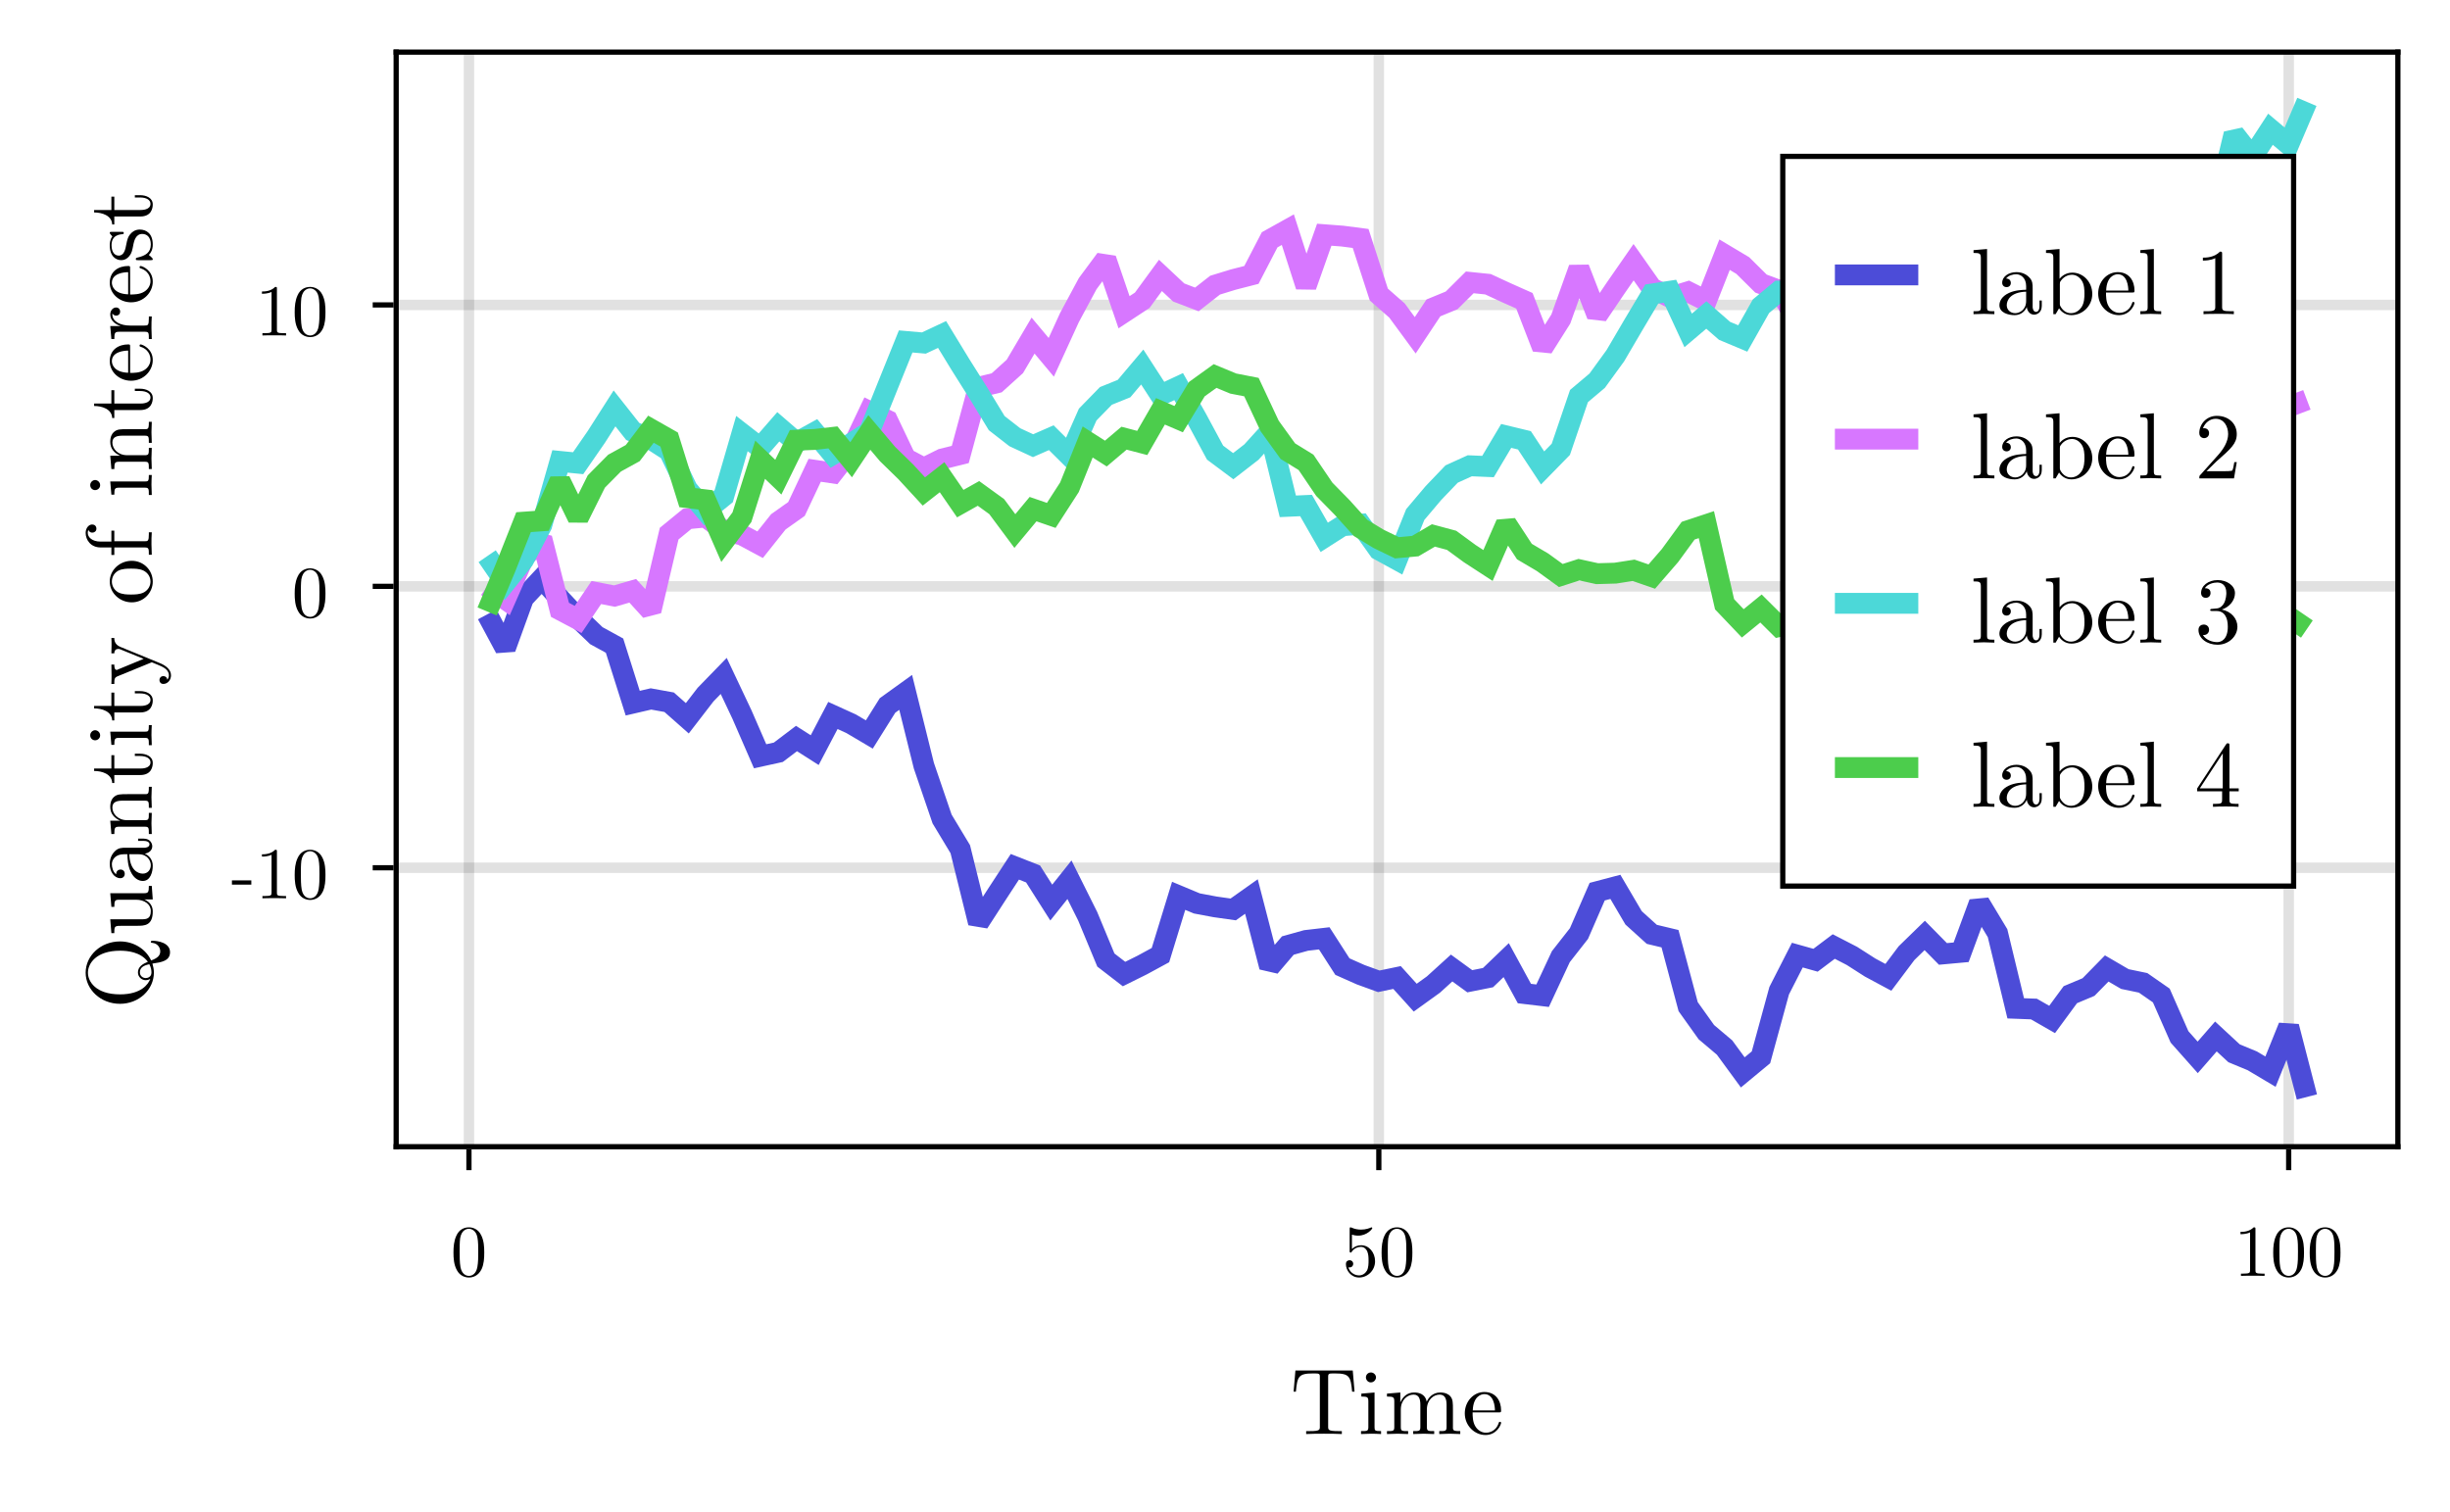 <?xml version="1.0" encoding="UTF-8"?>
<svg xmlns="http://www.w3.org/2000/svg" xmlns:xlink="http://www.w3.org/1999/xlink" width="235pt" height="145pt" viewBox="0 0 235 145" version="1.1">
<defs>
<g>
<symbol overflow="visible" id="glyph0-0-3uQDKpoF">
<path style="stroke:none;" d=""/>
</symbol>
<symbol overflow="visible" id="glyph0-1-3uQDKpoF">
<path style="stroke:none;" d="M 6.172 -4.062 L 6 -6.094 L 0.5 -6.094 L 0.328 -4.062 L 0.547 -4.062 C 0.672 -5.516 0.812 -5.812 2.172 -5.812 C 2.328 -5.812 2.562 -5.812 2.656 -5.797 C 2.844 -5.766 2.844 -5.656 2.844 -5.453 L 2.844 -0.719 C 2.844 -0.406 2.844 -0.281 1.906 -0.281 L 1.531 -0.281 L 1.531 0 C 1.906 -0.031 2.828 -0.031 3.234 -0.031 C 3.656 -0.031 4.578 -0.031 4.953 0 L 4.953 -0.281 L 4.594 -0.281 C 3.641 -0.281 3.641 -0.406 3.641 -0.719 L 3.641 -5.453 C 3.641 -5.641 3.641 -5.766 3.812 -5.797 C 3.906 -5.812 4.156 -5.812 4.312 -5.812 C 5.672 -5.812 5.812 -5.516 5.938 -4.062 Z M 6.172 -4.062 "/>
</symbol>
<symbol overflow="visible" id="glyph0-2-3uQDKpoF">
<path style="stroke:none;" d="M 3.734 -1.078 C 3.734 -1.156 3.656 -1.172 3.625 -1.172 C 3.531 -1.172 3.516 -1.125 3.5 -1.047 C 3.188 -0.125 2.375 -0.125 2.281 -0.125 C 1.844 -0.125 1.469 -0.391 1.266 -0.734 C 1 -1.156 1 -1.75 1 -2.078 L 3.516 -2.078 C 3.703 -2.078 3.734 -2.078 3.734 -2.266 C 3.734 -3.156 3.25 -4.031 2.125 -4.031 C 1.078 -4.031 0.25 -3.109 0.25 -1.984 C 0.25 -0.781 1.203 0.094 2.234 0.094 C 3.328 0.094 3.734 -0.906 3.734 -1.078 Z M 3.141 -2.266 L 1.016 -2.266 C 1.062 -3.609 1.812 -3.828 2.125 -3.828 C 3.047 -3.828 3.141 -2.625 3.141 -2.266 Z M 3.141 -2.266 "/>
</symbol>
<symbol overflow="visible" id="glyph1-0-3uQDKpoF">
<path style="stroke:none;" d=""/>
</symbol>
<symbol overflow="visible" id="glyph1-1-3uQDKpoF">
<path style="stroke:none;" d="M 2.219 0 L 2.219 -0.281 C 1.625 -0.281 1.594 -0.328 1.594 -0.672 L 1.594 -3.984 L 0.328 -3.875 L 0.328 -3.594 C 0.922 -3.594 1 -3.547 1 -3.109 L 1 -0.688 C 1 -0.281 0.906 -0.281 0.297 -0.281 L 0.297 0 L 1.281 -0.031 C 1.609 -0.031 1.922 -0.016 2.219 0 Z M 1.734 -5.438 C 1.734 -5.672 1.516 -5.906 1.25 -5.906 C 0.938 -5.906 0.766 -5.656 0.766 -5.438 C 0.766 -5.188 0.969 -4.953 1.234 -4.953 C 1.547 -4.953 1.734 -5.219 1.734 -5.438 Z M 1.734 -5.438 "/>
</symbol>
<symbol overflow="visible" id="glyph2-0-3uQDKpoF">
<path style="stroke:none;" d=""/>
</symbol>
<symbol overflow="visible" id="glyph2-1-3uQDKpoF">
<path style="stroke:none;" d="M 7.312 0 L 7.312 -0.281 C 6.844 -0.281 6.625 -0.281 6.609 -0.547 L 6.609 -2.266 C 6.609 -3.047 6.609 -3.328 6.344 -3.641 C 6.203 -3.797 5.906 -3.984 5.391 -3.984 C 4.641 -3.984 4.234 -3.438 4.094 -3.094 C 3.953 -3.875 3.297 -3.984 2.891 -3.984 C 2.234 -3.984 1.812 -3.594 1.562 -3.031 L 1.562 -3.984 L 0.281 -3.875 L 0.281 -3.594 C 0.922 -3.594 0.984 -3.531 0.984 -3.094 L 0.984 -0.688 C 0.984 -0.281 0.891 -0.281 0.281 -0.281 L 0.281 0 L 1.312 -0.031 L 2.312 0 L 2.312 -0.281 C 1.703 -0.281 1.609 -0.281 1.609 -0.688 L 1.609 -2.344 C 1.609 -3.281 2.25 -3.781 2.828 -3.781 C 3.391 -3.781 3.484 -3.297 3.484 -2.781 L 3.484 -0.688 C 3.484 -0.281 3.391 -0.281 2.797 -0.281 L 2.797 0 L 3.812 -0.031 L 4.812 0 L 4.812 -0.281 C 4.219 -0.281 4.109 -0.281 4.109 -0.688 L 4.109 -2.344 C 4.109 -3.281 4.75 -3.781 5.328 -3.781 C 5.891 -3.781 6 -3.297 6 -2.781 L 6 -0.688 C 6 -0.281 5.891 -0.281 5.297 -0.281 L 5.297 0 L 6.312 -0.031 Z M 7.312 0 "/>
</symbol>
<symbol overflow="visible" id="glyph3-0-3uQDKpoF">
<path style="stroke:none;" d=""/>
</symbol>
<symbol overflow="visible" id="glyph3-1-3uQDKpoF">
<path style="stroke:none;" d="M 3.219 -2.234 C 3.219 -2.797 3.188 -3.359 2.938 -3.875 C 2.625 -4.547 2.047 -4.656 1.75 -4.656 C 1.328 -4.656 0.812 -4.484 0.531 -3.828 C 0.312 -3.344 0.266 -2.797 0.266 -2.234 C 0.266 -1.719 0.297 -1.078 0.594 -0.547 C 0.891 0.016 1.406 0.156 1.75 0.156 C 2.125 0.156 2.656 0 2.969 -0.656 C 3.188 -1.141 3.219 -1.688 3.219 -2.234 Z M 2.641 -2.328 C 2.641 -1.797 2.641 -1.328 2.562 -0.875 C 2.453 -0.203 2.062 0 1.75 0 C 1.469 0 1.062 -0.172 0.938 -0.844 C 0.859 -1.266 0.859 -1.906 0.859 -2.328 C 0.859 -2.766 0.859 -3.234 0.906 -3.609 C 1.047 -4.438 1.562 -4.516 1.75 -4.516 C 1.969 -4.516 2.438 -4.375 2.562 -3.688 C 2.641 -3.297 2.641 -2.766 2.641 -2.328 Z M 2.641 -2.328 "/>
</symbol>
<symbol overflow="visible" id="glyph4-0-3uQDKpoF">
<path style="stroke:none;" d=""/>
</symbol>
<symbol overflow="visible" id="glyph4-1-3uQDKpoF">
<path style="stroke:none;" d="M 3.141 -1.406 C 3.141 -2.234 2.562 -2.938 1.812 -2.938 C 1.484 -2.938 1.172 -2.828 0.922 -2.578 L 0.922 -3.953 C 1.062 -3.906 1.297 -3.859 1.516 -3.859 C 2.375 -3.859 2.875 -4.5 2.875 -4.578 C 2.875 -4.625 2.844 -4.656 2.797 -4.656 C 2.797 -4.656 2.781 -4.656 2.75 -4.641 C 2.609 -4.578 2.266 -4.438 1.797 -4.438 C 1.516 -4.438 1.188 -4.484 0.859 -4.641 C 0.812 -4.656 0.781 -4.656 0.781 -4.656 C 0.703 -4.656 0.703 -4.594 0.703 -4.484 L 0.703 -2.422 C 0.703 -2.281 0.703 -2.234 0.812 -2.234 C 0.859 -2.234 0.875 -2.25 0.891 -2.297 C 0.969 -2.406 1.234 -2.781 1.797 -2.781 C 2.156 -2.781 2.344 -2.469 2.391 -2.344 C 2.5 -2.078 2.516 -1.812 2.516 -1.453 C 2.516 -1.219 2.516 -0.797 2.359 -0.5 C 2.188 -0.219 1.922 -0.047 1.609 -0.047 C 1.094 -0.047 0.688 -0.406 0.578 -0.828 C 0.594 -0.812 0.609 -0.812 0.688 -0.812 C 0.922 -0.812 1.047 -0.984 1.047 -1.156 C 1.047 -1.328 0.922 -1.5 0.688 -1.5 C 0.594 -1.5 0.344 -1.453 0.344 -1.125 C 0.344 -0.531 0.828 0.156 1.609 0.156 C 2.422 0.156 3.141 -0.516 3.141 -1.406 Z M 3.141 -1.406 "/>
</symbol>
<symbol overflow="visible" id="glyph4-2-3uQDKpoF">
<path style="stroke:none;" d="M 2.938 0 L 2.938 -0.219 L 2.703 -0.219 C 2.078 -0.219 2.062 -0.297 2.062 -0.547 L 2.062 -4.484 C 2.062 -4.641 2.062 -4.656 1.891 -4.656 C 1.469 -4.219 0.844 -4.219 0.625 -4.219 L 0.625 -4 C 0.766 -4 1.172 -4 1.547 -4.172 L 1.547 -0.547 C 1.547 -0.297 1.516 -0.219 0.891 -0.219 L 0.672 -0.219 L 0.672 0 C 0.906 -0.016 1.516 -0.016 1.797 -0.016 C 2.078 -0.016 2.688 -0.016 2.938 0 Z M 2.938 0 "/>
</symbol>
<symbol overflow="visible" id="glyph4-3-3uQDKpoF">
<path style="stroke:none;" d="M 3.219 -2.234 C 3.219 -2.797 3.188 -3.359 2.938 -3.875 C 2.625 -4.547 2.047 -4.656 1.75 -4.656 C 1.328 -4.656 0.812 -4.484 0.531 -3.828 C 0.312 -3.344 0.266 -2.797 0.266 -2.234 C 0.266 -1.719 0.297 -1.078 0.594 -0.547 C 0.891 0.016 1.406 0.156 1.75 0.156 C 2.125 0.156 2.656 0 2.969 -0.656 C 3.188 -1.141 3.219 -1.688 3.219 -2.234 Z M 2.641 -2.328 C 2.641 -1.797 2.641 -1.328 2.562 -0.875 C 2.453 -0.203 2.062 0 1.75 0 C 1.469 0 1.062 -0.172 0.938 -0.844 C 0.859 -1.266 0.859 -1.906 0.859 -2.328 C 0.859 -2.766 0.859 -3.234 0.906 -3.609 C 1.047 -4.438 1.562 -4.516 1.75 -4.516 C 1.969 -4.516 2.438 -4.375 2.562 -3.688 C 2.641 -3.297 2.641 -2.766 2.641 -2.328 Z M 2.641 -2.328 "/>
</symbol>
<symbol overflow="visible" id="glyph5-0-3uQDKpoF">
<path style="stroke:none;" d=""/>
</symbol>
<symbol overflow="visible" id="glyph5-1-3uQDKpoF">
<path style="stroke:none;" d="M 3.219 -2.234 C 3.219 -2.797 3.188 -3.359 2.938 -3.875 C 2.625 -4.547 2.047 -4.656 1.75 -4.656 C 1.328 -4.656 0.812 -4.484 0.531 -3.828 C 0.312 -3.344 0.266 -2.797 0.266 -2.234 C 0.266 -1.719 0.297 -1.078 0.594 -0.547 C 0.891 0.016 1.406 0.156 1.75 0.156 C 2.125 0.156 2.656 0 2.969 -0.656 C 3.188 -1.141 3.219 -1.688 3.219 -2.234 Z M 2.641 -2.328 C 2.641 -1.797 2.641 -1.328 2.562 -0.875 C 2.453 -0.203 2.062 0 1.75 0 C 1.469 0 1.062 -0.172 0.938 -0.844 C 0.859 -1.266 0.859 -1.906 0.859 -2.328 C 0.859 -2.766 0.859 -3.234 0.906 -3.609 C 1.047 -4.438 1.562 -4.516 1.75 -4.516 C 1.969 -4.516 2.438 -4.375 2.562 -3.688 C 2.641 -3.297 2.641 -2.766 2.641 -2.328 Z M 2.641 -2.328 "/>
</symbol>
<symbol overflow="visible" id="glyph6-0-3uQDKpoF">
<path style="stroke:none;" d=""/>
</symbol>
<symbol overflow="visible" id="glyph6-1-3uQDKpoF">
<path style="stroke:none;" d="M 0.094 -6.547 C 0 -6.547 -0.094 -6.547 -0.094 -6.438 C -0.094 -6.359 -0.031 -6.359 0.062 -6.344 C 0.547 -6.297 0.812 -5.906 0.812 -5.531 C 0.812 -5.109 0.516 -4.875 -0.062 -4.656 C -0.547 -5.719 -1.688 -6.484 -3.047 -6.484 C -4.891 -6.484 -6.344 -5.125 -6.344 -3.484 C -6.344 -1.875 -4.906 -0.5 -3.047 -0.5 C -1.234 -0.5 0.203 -1.859 0.203 -3.5 C 0.203 -3.781 0.141 -4.094 0.062 -4.359 C 0.922 -4.484 1.75 -4.609 1.75 -5.453 C 1.75 -6.375 0.547 -6.547 0.094 -6.547 Z M -3.047 -5.594 C -2.344 -5.594 -1.078 -5.484 -0.375 -4.531 C -0.875 -4.328 -1.328 -4.047 -1.328 -3.516 C -1.328 -3.047 -0.938 -2.766 -0.578 -2.766 C -0.328 -2.766 -0.156 -2.891 -0.141 -2.891 C -0.328 -2.406 -0.984 -1.406 -3.047 -1.406 C -5.391 -1.406 -6.125 -2.656 -6.125 -3.484 C -6.125 -4.359 -5.344 -5.594 -3.047 -5.594 Z M -0.234 -4.297 C -0.062 -3.984 -0.031 -3.703 -0.031 -3.5 C -0.031 -3.047 -0.438 -2.969 -0.578 -2.969 C -0.844 -2.969 -1.141 -3.156 -1.141 -3.516 C -1.141 -4 -0.75 -4.188 -0.234 -4.297 Z M -0.234 -4.297 "/>
</symbol>
<symbol overflow="visible" id="glyph7-0-3uQDKpoF">
<path style="stroke:none;" d=""/>
</symbol>
<symbol overflow="visible" id="glyph7-1-3uQDKpoF">
<path style="stroke:none;" d="M 0 -4.812 L -0.281 -4.812 C -0.281 -4.188 -0.344 -4.109 -0.781 -4.109 L -3.984 -4.109 L -3.875 -2.797 L -3.594 -2.797 C -3.594 -3.422 -3.531 -3.484 -3.094 -3.484 L -1.5 -3.484 C -0.719 -3.484 -0.094 -3.062 -0.094 -2.406 C -0.094 -1.641 -0.516 -1.609 -0.984 -1.609 L -3.984 -1.609 L -3.875 -0.281 L -3.594 -0.281 C -3.594 -0.984 -3.578 -0.984 -2.766 -0.984 L -1.422 -0.984 C -0.719 -0.984 0.094 -0.984 0.094 -2.359 C 0.094 -2.859 -0.156 -3.266 -0.719 -3.516 L 0.094 -3.516 Z M 0 -4.812 "/>
</symbol>
<symbol overflow="visible" id="glyph7-2-3uQDKpoF">
<path style="stroke:none;" d="M -0.797 -4.344 L -1.312 -4.344 L -1.312 -4.125 L -0.797 -4.125 C -0.281 -4.125 -0.219 -3.891 -0.219 -3.797 C -0.219 -3.5 -0.625 -3.469 -0.672 -3.469 L -2.469 -3.469 C -2.859 -3.469 -3.203 -3.469 -3.531 -3.141 C -3.891 -2.797 -4.031 -2.344 -4.031 -1.906 C -4.031 -1.172 -3.609 -0.547 -3.016 -0.547 C -2.75 -0.547 -2.594 -0.734 -2.594 -0.969 C -2.594 -1.219 -2.766 -1.375 -3 -1.375 C -3.109 -1.375 -3.406 -1.328 -3.422 -0.922 C -3.734 -1.156 -3.828 -1.609 -3.828 -1.891 C -3.828 -2.328 -3.484 -2.844 -2.688 -2.844 L -2.344 -2.844 C -2.328 -2.391 -2.297 -1.75 -2.031 -1.188 C -1.719 -0.516 -1.25 -0.281 -0.859 -0.281 C -0.125 -0.281 0.094 -1.156 0.094 -1.734 C 0.094 -2.328 -0.266 -2.734 -0.688 -2.906 C -0.328 -2.938 0.047 -3.188 0.047 -3.609 C 0.047 -3.797 -0.078 -4.344 -0.797 -4.344 Z M -1.266 -2.844 C -0.406 -2.844 -0.094 -2.203 -0.094 -1.797 C -0.094 -1.344 -0.406 -0.984 -0.859 -0.984 C -1.359 -0.984 -2.109 -1.359 -2.156 -2.844 Z M -1.266 -2.844 "/>
</symbol>
<symbol overflow="visible" id="glyph8-0-3uQDKpoF">
<path style="stroke:none;" d=""/>
</symbol>
<symbol overflow="visible" id="glyph8-1-3uQDKpoF">
<path style="stroke:none;" d="M 0 -4.812 L -0.281 -4.812 C -0.281 -4.344 -0.281 -4.125 -0.547 -4.109 L -2.266 -4.109 C -3.047 -4.109 -3.328 -4.109 -3.641 -3.828 C -3.797 -3.703 -3.984 -3.406 -3.984 -2.891 C -3.984 -2.234 -3.594 -1.812 -3.031 -1.562 L -3.984 -1.562 L -3.875 -0.281 L -3.594 -0.281 C -3.594 -0.922 -3.531 -0.984 -3.094 -0.984 L -0.688 -0.984 C -0.281 -0.984 -0.281 -0.891 -0.281 -0.281 L 0 -0.281 L -0.031 -1.312 L 0 -2.312 L -0.281 -2.312 C -0.281 -1.703 -0.281 -1.609 -0.688 -1.609 L -2.344 -1.609 C -3.281 -1.609 -3.781 -2.25 -3.781 -2.828 C -3.781 -3.391 -3.297 -3.484 -2.781 -3.484 L -0.688 -3.484 C -0.281 -3.484 -0.281 -3.391 -0.281 -2.797 L 0 -2.797 L -0.031 -3.812 Z M 0 -4.812 "/>
</symbol>
<symbol overflow="visible" id="glyph8-2-3uQDKpoF">
<path style="stroke:none;" d="M -1.109 -2.984 L -1.625 -2.984 L -1.625 -2.766 L -1.141 -2.766 C -0.469 -2.766 -0.125 -2.5 -0.125 -2.156 C -0.125 -1.562 -0.938 -1.562 -1.094 -1.562 L -3.594 -1.562 L -3.594 -2.844 L -3.875 -2.844 L -3.875 -1.562 L -5.531 -1.562 L -5.531 -1.328 C -4.797 -1.328 -3.828 -1.047 -3.797 -0.172 L -3.594 -0.172 L -3.594 -0.938 L -1.109 -0.938 C -0.016 -0.938 0.094 -1.766 0.094 -2.094 C 0.094 -2.734 -0.547 -2.984 -1.109 -2.984 Z M -1.109 -2.984 "/>
</symbol>
<symbol overflow="visible" id="glyph9-0-3uQDKpoF">
<path style="stroke:none;" d=""/>
</symbol>
<symbol overflow="visible" id="glyph9-1-3uQDKpoF">
<path style="stroke:none;" d="M 0 -2.219 L -0.281 -2.219 C -0.281 -1.625 -0.328 -1.594 -0.672 -1.594 L -3.984 -1.594 L -3.875 -0.328 L -3.594 -0.328 C -3.594 -0.922 -3.547 -1 -3.109 -1 L -0.688 -1 C -0.281 -1 -0.281 -0.906 -0.281 -0.297 L 0 -0.297 L -0.031 -1.281 C -0.031 -1.609 -0.016 -1.922 0 -2.219 Z M -5.438 -1.734 C -5.672 -1.734 -5.906 -1.516 -5.906 -1.25 C -5.906 -0.938 -5.656 -0.766 -5.438 -0.766 C -5.188 -0.766 -4.953 -0.969 -4.953 -1.234 C -4.953 -1.547 -5.219 -1.734 -5.438 -1.734 Z M -5.438 -1.734 "/>
</symbol>
<symbol overflow="visible" id="glyph9-2-3uQDKpoF">
<path style="stroke:none;" d=""/>
</symbol>
<symbol overflow="visible" id="glyph9-3-3uQDKpoF">
<path style="stroke:none;" d="M -1.922 -4.234 C -3.078 -4.234 -4.031 -3.344 -4.031 -2.25 C -4.031 -1.125 -3.047 -0.25 -1.922 -0.25 C -0.766 -0.25 0.094 -1.188 0.094 -2.234 C 0.094 -3.328 -0.781 -4.234 -1.922 -4.234 Z M -2 -3.484 C -1.672 -3.484 -1.188 -3.484 -0.797 -3.297 C -0.391 -3.094 -0.125 -2.703 -0.125 -2.25 C -0.125 -1.859 -0.312 -1.469 -0.734 -1.219 C -1.125 -1 -1.672 -1 -2 -1 C -2.344 -1 -2.828 -1 -3.234 -1.219 C -3.641 -1.453 -3.828 -1.875 -3.828 -2.234 C -3.828 -2.641 -3.641 -3.031 -3.25 -3.266 C -2.859 -3.484 -2.344 -3.484 -2 -3.484 Z M -2 -3.484 "/>
</symbol>
<symbol overflow="visible" id="glyph9-4-3uQDKpoF">
<path style="stroke:none;" d="M 0 -4.812 L -0.281 -4.812 C -0.281 -4.344 -0.281 -4.125 -0.547 -4.109 L -2.266 -4.109 C -3.047 -4.109 -3.328 -4.109 -3.641 -3.828 C -3.797 -3.703 -3.984 -3.406 -3.984 -2.891 C -3.984 -2.234 -3.594 -1.812 -3.031 -1.562 L -3.984 -1.562 L -3.875 -0.281 L -3.594 -0.281 C -3.594 -0.922 -3.531 -0.984 -3.094 -0.984 L -0.688 -0.984 C -0.281 -0.984 -0.281 -0.891 -0.281 -0.281 L 0 -0.281 L -0.031 -1.312 L 0 -2.312 L -0.281 -2.312 C -0.281 -1.703 -0.281 -1.609 -0.688 -1.609 L -2.344 -1.609 C -3.281 -1.609 -3.781 -2.25 -3.781 -2.828 C -3.781 -3.391 -3.297 -3.484 -2.781 -3.484 L -0.688 -3.484 C -0.281 -3.484 -0.281 -3.391 -0.281 -2.797 L 0 -2.797 L -0.031 -3.812 Z M 0 -4.812 "/>
</symbol>
<symbol overflow="visible" id="glyph9-5-3uQDKpoF">
<path style="stroke:none;" d="M -1.109 -2.984 L -1.625 -2.984 L -1.625 -2.766 L -1.141 -2.766 C -0.469 -2.766 -0.125 -2.5 -0.125 -2.156 C -0.125 -1.562 -0.938 -1.562 -1.094 -1.562 L -3.594 -1.562 L -3.594 -2.844 L -3.875 -2.844 L -3.875 -1.562 L -5.531 -1.562 L -5.531 -1.328 C -4.797 -1.328 -3.828 -1.047 -3.797 -0.172 L -3.594 -0.172 L -3.594 -0.938 L -1.109 -0.938 C -0.016 -0.938 0.094 -1.766 0.094 -2.094 C 0.094 -2.734 -0.547 -2.984 -1.109 -2.984 Z M -1.109 -2.984 "/>
</symbol>
<symbol overflow="visible" id="glyph9-6-3uQDKpoF">
<path style="stroke:none;" d="M -1.078 -3.734 C -1.156 -3.734 -1.172 -3.656 -1.172 -3.625 C -1.172 -3.531 -1.125 -3.516 -1.047 -3.5 C -0.125 -3.188 -0.125 -2.375 -0.125 -2.281 C -0.125 -1.844 -0.391 -1.469 -0.734 -1.266 C -1.156 -1 -1.75 -1 -2.078 -1 L -2.078 -3.516 C -2.078 -3.703 -2.078 -3.734 -2.266 -3.734 C -3.156 -3.734 -4.031 -3.25 -4.031 -2.125 C -4.031 -1.078 -3.109 -0.25 -1.984 -0.25 C -0.781 -0.25 0.094 -1.203 0.094 -2.234 C 0.094 -3.328 -0.906 -3.734 -1.078 -3.734 Z M -2.266 -3.141 L -2.266 -1.016 C -3.609 -1.062 -3.828 -1.812 -3.828 -2.125 C -3.828 -3.047 -2.625 -3.141 -2.266 -3.141 Z M -2.266 -3.141 "/>
</symbol>
<symbol overflow="visible" id="glyph10-0-3uQDKpoF">
<path style="stroke:none;" d=""/>
</symbol>
<symbol overflow="visible" id="glyph10-1-3uQDKpoF">
<path style="stroke:none;" d="M -3.594 -4.578 L -3.875 -4.578 C -3.859 -4.359 -3.859 -4.109 -3.859 -3.891 L -3.875 -3.109 L -3.594 -3.109 C -3.594 -3.391 -3.438 -3.531 -3.219 -3.531 C -3.125 -3.531 -3.109 -3.531 -3 -3.484 L -0.781 -2.578 L -3.203 -1.578 C -3.297 -1.531 -3.328 -1.516 -3.359 -1.516 C -3.594 -1.516 -3.594 -1.859 -3.594 -2.031 L -3.875 -2.031 L -3.859 -1.047 C -3.859 -0.797 -3.859 -0.438 -3.875 -0.172 L -3.594 -0.172 C -3.594 -0.609 -3.594 -0.781 -3.281 -0.906 L 0 -2.25 L 0.531 -2.031 C 1.031 -1.828 1.641 -1.578 1.641 -1 C 1.641 -0.953 1.641 -0.75 1.484 -0.578 C 1.453 -0.859 1.25 -0.922 1.109 -0.922 C 0.875 -0.922 0.734 -0.75 0.734 -0.547 C 0.734 -0.375 0.844 -0.172 1.109 -0.172 C 1.516 -0.172 1.844 -0.547 1.844 -1 C 1.844 -1.562 1.328 -1.938 0.812 -2.156 L -3.031 -3.734 C -3.594 -3.969 -3.594 -4.422 -3.594 -4.578 Z M -3.594 -4.578 "/>
</symbol>
<symbol overflow="visible" id="glyph10-2-3uQDKpoF">
<path style="stroke:none;" d="M 0 -2.219 L -0.281 -2.219 C -0.281 -1.625 -0.328 -1.594 -0.672 -1.594 L -3.984 -1.594 L -3.875 -0.328 L -3.594 -0.328 C -3.594 -0.922 -3.547 -1 -3.109 -1 L -0.688 -1 C -0.281 -1 -0.281 -0.906 -0.281 -0.297 L 0 -0.297 L -0.031 -1.281 C -0.031 -1.609 -0.016 -1.922 0 -2.219 Z M -5.438 -1.734 C -5.672 -1.734 -5.906 -1.516 -5.906 -1.25 C -5.906 -0.938 -5.656 -0.766 -5.438 -0.766 C -5.188 -0.766 -4.953 -0.969 -4.953 -1.234 C -4.953 -1.547 -5.219 -1.734 -5.438 -1.734 Z M -5.438 -1.734 "/>
</symbol>
<symbol overflow="visible" id="glyph10-3-3uQDKpoF">
<path style="stroke:none;" d="M -3.422 -3.281 C -3.719 -3.281 -3.984 -3 -3.984 -2.609 C -3.984 -1.953 -3.375 -1.625 -2.984 -1.5 L -3.984 -1.5 L -3.875 -0.25 L -3.594 -0.25 C -3.594 -0.875 -3.531 -0.953 -3.094 -0.953 L -0.688 -0.953 C -0.281 -0.953 -0.281 -0.859 -0.281 -0.25 L 0 -0.25 L -0.031 -1.281 C -0.031 -1.641 -0.031 -2.062 0 -2.422 L -0.281 -2.422 L -0.281 -2.234 C -0.281 -1.562 -0.375 -1.547 -0.703 -1.547 L -2.094 -1.547 C -2.984 -1.547 -3.781 -1.922 -3.781 -2.609 C -3.781 -2.672 -3.781 -2.688 -3.766 -2.703 C -3.766 -2.688 -3.656 -2.5 -3.422 -2.5 C -3.172 -2.5 -3.031 -2.688 -3.031 -2.891 C -3.031 -3.047 -3.141 -3.281 -3.422 -3.281 Z M -3.422 -3.281 "/>
</symbol>
<symbol overflow="visible" id="glyph11-0-3uQDKpoF">
<path style="stroke:none;" d=""/>
</symbol>
<symbol overflow="visible" id="glyph11-1-3uQDKpoF">
<path style="stroke:none;" d="M -5.719 -3.219 C -6.047 -3.219 -6.344 -2.875 -6.344 -2.406 C -6.344 -1.766 -5.875 -1.016 -4.906 -1.016 L -3.875 -1.016 L -3.875 -0.297 L -3.594 -0.297 L -3.594 -1.016 L -0.688 -1.016 C -0.281 -1.016 -0.281 -0.906 -0.281 -0.312 L 0 -0.312 L -0.031 -1.328 C -0.031 -1.688 -0.031 -2.109 0 -2.469 L -0.281 -2.469 L -0.281 -2.281 C -0.281 -1.625 -0.375 -1.609 -0.703 -1.609 L -3.594 -1.609 L -3.594 -2.625 L -3.875 -2.625 L -3.875 -1.578 L -4.922 -1.578 C -5.719 -1.578 -6.141 -2 -6.141 -2.406 C -6.141 -2.438 -6.141 -2.562 -6.078 -2.703 C -6.047 -2.594 -5.938 -2.438 -5.703 -2.438 C -5.5 -2.438 -5.312 -2.578 -5.312 -2.812 C -5.312 -3.078 -5.5 -3.219 -5.719 -3.219 Z M -5.719 -3.219 "/>
</symbol>
<symbol overflow="visible" id="glyph11-2-3uQDKpoF">
<path style="stroke:none;" d=""/>
</symbol>
<symbol overflow="visible" id="glyph12-0-3uQDKpoF">
<path style="stroke:none;" d=""/>
</symbol>
<symbol overflow="visible" id="glyph12-1-3uQDKpoF">
<path style="stroke:none;" d="M -1.078 -3.734 C -1.156 -3.734 -1.172 -3.656 -1.172 -3.625 C -1.172 -3.531 -1.125 -3.516 -1.047 -3.5 C -0.125 -3.188 -0.125 -2.375 -0.125 -2.281 C -0.125 -1.844 -0.391 -1.469 -0.734 -1.266 C -1.156 -1 -1.75 -1 -2.078 -1 L -2.078 -3.516 C -2.078 -3.703 -2.078 -3.734 -2.266 -3.734 C -3.156 -3.734 -4.031 -3.25 -4.031 -2.125 C -4.031 -1.078 -3.109 -0.25 -1.984 -0.25 C -0.781 -0.25 0.094 -1.203 0.094 -2.234 C 0.094 -3.328 -0.906 -3.734 -1.078 -3.734 Z M -2.266 -3.141 L -2.266 -1.016 C -3.609 -1.062 -3.828 -1.812 -3.828 -2.125 C -3.828 -3.047 -2.625 -3.141 -2.266 -3.141 Z M -2.266 -3.141 "/>
</symbol>
<symbol overflow="visible" id="glyph13-0-3uQDKpoF">
<path style="stroke:none;" d=""/>
</symbol>
<symbol overflow="visible" id="glyph13-1-3uQDKpoF">
<path style="stroke:none;" d="M -1.156 -3.234 C -1.625 -3.234 -1.906 -2.969 -2 -2.859 C -2.297 -2.562 -2.359 -2.219 -2.438 -1.844 C -2.531 -1.328 -2.656 -0.734 -3.172 -0.734 C -3.484 -0.734 -3.859 -0.969 -3.859 -1.734 C -3.859 -2.734 -3.047 -2.766 -2.766 -2.797 C -2.688 -2.797 -2.688 -2.891 -2.688 -2.891 C -2.688 -3.016 -2.734 -3.016 -2.906 -3.016 L -3.812 -3.016 C -3.969 -3.016 -4.031 -3.016 -4.031 -2.922 C -4.031 -2.875 -4.031 -2.859 -3.922 -2.734 C -3.891 -2.703 -3.812 -2.625 -3.781 -2.578 C -4.031 -2.234 -4.031 -1.875 -4.031 -1.734 C -4.031 -0.641 -3.422 -0.297 -2.922 -0.297 C -2.609 -0.297 -2.359 -0.438 -2.156 -0.688 C -1.922 -0.969 -1.875 -1.219 -1.75 -1.875 C -1.703 -2.062 -1.562 -2.812 -0.922 -2.812 C -0.453 -2.812 -0.094 -2.5 -0.094 -1.797 C -0.094 -1.031 -0.609 -0.719 -1.375 -0.547 C -1.5 -0.516 -1.531 -0.5 -1.531 -0.406 C -1.531 -0.297 -1.469 -0.297 -1.312 -0.297 L -0.109 -0.297 C 0.031 -0.297 0.094 -0.297 0.094 -0.391 C 0.094 -0.438 0.094 -0.453 -0.078 -0.625 C -0.094 -0.641 -0.109 -0.641 -0.281 -0.797 C 0.094 -1.203 0.094 -1.609 0.094 -1.797 C 0.094 -2.828 -0.5 -3.234 -1.156 -3.234 Z M -1.156 -3.234 "/>
</symbol>
<symbol overflow="visible" id="glyph13-2-3uQDKpoF">
<path style="stroke:none;" d="M -1.109 -2.984 L -1.625 -2.984 L -1.625 -2.766 L -1.141 -2.766 C -0.469 -2.766 -0.125 -2.5 -0.125 -2.156 C -0.125 -1.562 -0.938 -1.562 -1.094 -1.562 L -3.594 -1.562 L -3.594 -2.844 L -3.875 -2.844 L -3.875 -1.562 L -5.531 -1.562 L -5.531 -1.328 C -4.797 -1.328 -3.828 -1.047 -3.797 -0.172 L -3.594 -0.172 L -3.594 -0.938 L -1.109 -0.938 C -0.016 -0.938 0.094 -1.766 0.094 -2.094 C 0.094 -2.734 -0.547 -2.984 -1.109 -2.984 Z M -1.109 -2.984 "/>
</symbol>
<symbol overflow="visible" id="glyph14-0-3uQDKpoF">
<path style="stroke:none;" d=""/>
</symbol>
<symbol overflow="visible" id="glyph14-1-3uQDKpoF">
<path style="stroke:none;" d="M 1.938 -1.312 L 1.938 -1.719 L 0.078 -1.719 L 0.078 -1.312 Z M 1.938 -1.312 "/>
</symbol>
<symbol overflow="visible" id="glyph14-2-3uQDKpoF">
<path style="stroke:none;" d="M 2.938 0 L 2.938 -0.219 L 2.703 -0.219 C 2.078 -0.219 2.062 -0.297 2.062 -0.547 L 2.062 -4.484 C 2.062 -4.641 2.062 -4.656 1.891 -4.656 C 1.469 -4.219 0.844 -4.219 0.625 -4.219 L 0.625 -4 C 0.766 -4 1.172 -4 1.547 -4.172 L 1.547 -0.547 C 1.547 -0.297 1.516 -0.219 0.891 -0.219 L 0.672 -0.219 L 0.672 0 C 0.906 -0.016 1.516 -0.016 1.797 -0.016 C 2.078 -0.016 2.688 -0.016 2.938 0 Z M 2.938 0 "/>
</symbol>
<symbol overflow="visible" id="glyph15-0-3uQDKpoF">
<path style="stroke:none;" d=""/>
</symbol>
<symbol overflow="visible" id="glyph15-1-3uQDKpoF">
<path style="stroke:none;" d="M 3.219 -2.234 C 3.219 -2.797 3.188 -3.359 2.938 -3.875 C 2.625 -4.547 2.047 -4.656 1.75 -4.656 C 1.328 -4.656 0.812 -4.484 0.531 -3.828 C 0.312 -3.344 0.266 -2.797 0.266 -2.234 C 0.266 -1.719 0.297 -1.078 0.594 -0.547 C 0.891 0.016 1.406 0.156 1.75 0.156 C 2.125 0.156 2.656 0 2.969 -0.656 C 3.188 -1.141 3.219 -1.688 3.219 -2.234 Z M 2.641 -2.328 C 2.641 -1.797 2.641 -1.328 2.562 -0.875 C 2.453 -0.203 2.062 0 1.75 0 C 1.469 0 1.062 -0.172 0.938 -0.844 C 0.859 -1.266 0.859 -1.906 0.859 -2.328 C 0.859 -2.766 0.859 -3.234 0.906 -3.609 C 1.047 -4.438 1.562 -4.516 1.75 -4.516 C 1.969 -4.516 2.438 -4.375 2.562 -3.688 C 2.641 -3.297 2.641 -2.766 2.641 -2.328 Z M 2.641 -2.328 "/>
</symbol>
<symbol overflow="visible" id="glyph16-0-3uQDKpoF">
<path style="stroke:none;" d=""/>
</symbol>
<symbol overflow="visible" id="glyph16-1-3uQDKpoF">
<path style="stroke:none;" d="M 2.938 0 L 2.938 -0.219 L 2.703 -0.219 C 2.078 -0.219 2.062 -0.297 2.062 -0.547 L 2.062 -4.484 C 2.062 -4.641 2.062 -4.656 1.891 -4.656 C 1.469 -4.219 0.844 -4.219 0.625 -4.219 L 0.625 -4 C 0.766 -4 1.172 -4 1.547 -4.172 L 1.547 -0.547 C 1.547 -0.297 1.516 -0.219 0.891 -0.219 L 0.672 -0.219 L 0.672 0 C 0.906 -0.016 1.516 -0.016 1.797 -0.016 C 2.078 -0.016 2.688 -0.016 2.938 0 Z M 2.938 0 "/>
</symbol>
<symbol overflow="visible" id="glyph17-0-3uQDKpoF">
<path style="stroke:none;" d=""/>
</symbol>
<symbol overflow="visible" id="glyph17-1-3uQDKpoF">
<path style="stroke:none;" d="M 3.219 -2.234 C 3.219 -2.797 3.188 -3.359 2.938 -3.875 C 2.625 -4.547 2.047 -4.656 1.75 -4.656 C 1.328 -4.656 0.812 -4.484 0.531 -3.828 C 0.312 -3.344 0.266 -2.797 0.266 -2.234 C 0.266 -1.719 0.297 -1.078 0.594 -0.547 C 0.891 0.016 1.406 0.156 1.75 0.156 C 2.125 0.156 2.656 0 2.969 -0.656 C 3.188 -1.141 3.219 -1.688 3.219 -2.234 Z M 2.641 -2.328 C 2.641 -1.797 2.641 -1.328 2.562 -0.875 C 2.453 -0.203 2.062 0 1.75 0 C 1.469 0 1.062 -0.172 0.938 -0.844 C 0.859 -1.266 0.859 -1.906 0.859 -2.328 C 0.859 -2.766 0.859 -3.234 0.906 -3.609 C 1.047 -4.438 1.562 -4.516 1.75 -4.516 C 1.969 -4.516 2.438 -4.375 2.562 -3.688 C 2.641 -3.297 2.641 -2.766 2.641 -2.328 Z M 2.641 -2.328 "/>
</symbol>
<symbol overflow="visible" id="glyph18-0-3uQDKpoF">
<path style="stroke:none;" d=""/>
</symbol>
<symbol overflow="visible" id="glyph18-1-3uQDKpoF">
<path style="stroke:none;" d="M 2.297 0 L 2.297 -0.281 C 1.688 -0.281 1.594 -0.281 1.594 -0.688 L 1.594 -6.25 L 0.297 -6.141 L 0.297 -5.875 C 0.922 -5.875 1 -5.812 1 -5.359 L 1 -0.688 C 1 -0.281 0.906 -0.281 0.297 -0.281 L 0.297 0 L 1.297 -0.031 Z M 2.297 0 "/>
</symbol>
<symbol overflow="visible" id="glyph18-2-3uQDKpoF">
<path style="stroke:none;" d="M 4.344 -0.797 L 4.344 -1.312 L 4.125 -1.312 L 4.125 -0.797 C 4.125 -0.281 3.891 -0.219 3.797 -0.219 C 3.5 -0.219 3.469 -0.625 3.469 -0.672 L 3.469 -2.469 C 3.469 -2.859 3.469 -3.203 3.141 -3.531 C 2.797 -3.891 2.344 -4.031 1.906 -4.031 C 1.172 -4.031 0.547 -3.609 0.547 -3.016 C 0.547 -2.75 0.734 -2.594 0.969 -2.594 C 1.219 -2.594 1.375 -2.766 1.375 -3 C 1.375 -3.109 1.328 -3.406 0.922 -3.422 C 1.156 -3.734 1.609 -3.828 1.891 -3.828 C 2.328 -3.828 2.844 -3.484 2.844 -2.688 L 2.844 -2.344 C 2.391 -2.328 1.75 -2.297 1.188 -2.031 C 0.516 -1.719 0.281 -1.25 0.281 -0.859 C 0.281 -0.125 1.156 0.094 1.734 0.094 C 2.328 0.094 2.734 -0.266 2.906 -0.688 C 2.938 -0.328 3.188 0.047 3.609 0.047 C 3.797 0.047 4.344 -0.078 4.344 -0.797 Z M 2.844 -1.266 C 2.844 -0.406 2.203 -0.094 1.797 -0.094 C 1.344 -0.094 0.984 -0.406 0.984 -0.859 C 0.984 -1.359 1.359 -2.109 2.844 -2.156 Z M 2.844 -1.266 "/>
</symbol>
<symbol overflow="visible" id="glyph18-3-3uQDKpoF">
<path style="stroke:none;" d="M 3.734 -1.078 C 3.734 -1.156 3.656 -1.172 3.625 -1.172 C 3.531 -1.172 3.516 -1.125 3.5 -1.047 C 3.188 -0.125 2.375 -0.125 2.281 -0.125 C 1.844 -0.125 1.469 -0.391 1.266 -0.734 C 1 -1.156 1 -1.75 1 -2.078 L 3.516 -2.078 C 3.703 -2.078 3.734 -2.078 3.734 -2.266 C 3.734 -3.156 3.25 -4.031 2.125 -4.031 C 1.078 -4.031 0.25 -3.109 0.25 -1.984 C 0.25 -0.781 1.203 0.094 2.234 0.094 C 3.328 0.094 3.734 -0.906 3.734 -1.078 Z M 3.141 -2.266 L 1.016 -2.266 C 1.062 -3.609 1.812 -3.828 2.125 -3.828 C 3.047 -3.828 3.141 -2.625 3.141 -2.266 Z M 3.141 -2.266 "/>
</symbol>
<symbol overflow="visible" id="glyph18-4-3uQDKpoF">
<path style="stroke:none;" d=""/>
</symbol>
<symbol overflow="visible" id="glyph19-0-3uQDKpoF">
<path style="stroke:none;" d=""/>
</symbol>
<symbol overflow="visible" id="glyph19-1-3uQDKpoF">
<path style="stroke:none;" d="M 4.688 -1.938 C 4.688 -3.094 3.812 -3.984 2.781 -3.984 C 2.078 -3.984 1.688 -3.562 1.547 -3.391 L 1.547 -6.25 L 0.25 -6.141 L 0.25 -5.875 C 0.875 -5.875 0.953 -5.812 0.953 -5.359 L 0.953 0 L 1.172 0 L 1.5 -0.562 C 1.641 -0.344 2.016 0.094 2.688 0.094 C 3.75 0.094 4.688 -0.781 4.688 -1.938 Z M 3.938 -1.953 C 3.938 -1.625 3.922 -1.078 3.656 -0.672 C 3.469 -0.391 3.125 -0.094 2.641 -0.094 C 2.234 -0.094 1.922 -0.312 1.703 -0.641 C 1.578 -0.844 1.578 -0.859 1.578 -1.031 L 1.578 -2.875 C 1.578 -3.047 1.578 -3.062 1.672 -3.203 C 2.031 -3.703 2.516 -3.781 2.734 -3.781 C 3.141 -3.781 3.469 -3.547 3.688 -3.203 C 3.922 -2.828 3.938 -2.328 3.938 -1.953 Z M 3.938 -1.953 "/>
</symbol>
<symbol overflow="visible" id="glyph20-0-3uQDKpoF">
<path style="stroke:none;" d=""/>
</symbol>
<symbol overflow="visible" id="glyph20-1-3uQDKpoF">
<path style="stroke:none;" d="M 2.297 0 L 2.297 -0.281 C 1.688 -0.281 1.594 -0.281 1.594 -0.688 L 1.594 -6.25 L 0.297 -6.141 L 0.297 -5.875 C 0.922 -5.875 1 -5.812 1 -5.359 L 1 -0.688 C 1 -0.281 0.906 -0.281 0.297 -0.281 L 0.297 0 L 1.297 -0.031 Z M 2.297 0 "/>
</symbol>
<symbol overflow="visible" id="glyph20-2-3uQDKpoF">
<path style="stroke:none;" d="M 3.766 0 L 3.766 -0.281 L 3.484 -0.281 C 2.672 -0.281 2.641 -0.375 2.641 -0.719 L 2.641 -5.766 C 2.641 -5.969 2.641 -6 2.438 -6 C 1.875 -5.422 1.094 -5.422 0.797 -5.422 L 0.797 -5.141 C 0.984 -5.141 1.516 -5.141 1.984 -5.375 L 1.984 -0.719 C 1.984 -0.391 1.953 -0.281 1.141 -0.281 L 0.859 -0.281 L 0.859 0 C 1.172 -0.031 1.953 -0.031 2.312 -0.031 C 2.672 -0.031 3.453 -0.031 3.766 0 Z M 3.766 0 "/>
</symbol>
<symbol overflow="visible" id="glyph21-0-3uQDKpoF">
<path style="stroke:none;" d=""/>
</symbol>
<symbol overflow="visible" id="glyph21-1-3uQDKpoF">
<path style="stroke:none;" d="M 2.297 0 L 2.297 -0.281 C 1.688 -0.281 1.594 -0.281 1.594 -0.688 L 1.594 -6.25 L 0.297 -6.141 L 0.297 -5.875 C 0.922 -5.875 1 -5.812 1 -5.359 L 1 -0.688 C 1 -0.281 0.906 -0.281 0.297 -0.281 L 0.297 0 L 1.297 -0.031 Z M 2.297 0 "/>
</symbol>
<symbol overflow="visible" id="glyph21-2-3uQDKpoF">
<path style="stroke:none;" d="M 4.344 -0.797 L 4.344 -1.312 L 4.125 -1.312 L 4.125 -0.797 C 4.125 -0.281 3.891 -0.219 3.797 -0.219 C 3.5 -0.219 3.469 -0.625 3.469 -0.672 L 3.469 -2.469 C 3.469 -2.859 3.469 -3.203 3.141 -3.531 C 2.797 -3.891 2.344 -4.031 1.906 -4.031 C 1.172 -4.031 0.547 -3.609 0.547 -3.016 C 0.547 -2.75 0.734 -2.594 0.969 -2.594 C 1.219 -2.594 1.375 -2.766 1.375 -3 C 1.375 -3.109 1.328 -3.406 0.922 -3.422 C 1.156 -3.734 1.609 -3.828 1.891 -3.828 C 2.328 -3.828 2.844 -3.484 2.844 -2.688 L 2.844 -2.344 C 2.391 -2.328 1.75 -2.297 1.188 -2.031 C 0.516 -1.719 0.281 -1.25 0.281 -0.859 C 0.281 -0.125 1.156 0.094 1.734 0.094 C 2.328 0.094 2.734 -0.266 2.906 -0.688 C 2.938 -0.328 3.188 0.047 3.609 0.047 C 3.797 0.047 4.344 -0.078 4.344 -0.797 Z M 2.844 -1.266 C 2.844 -0.406 2.203 -0.094 1.797 -0.094 C 1.344 -0.094 0.984 -0.406 0.984 -0.859 C 0.984 -1.359 1.359 -2.109 2.844 -2.156 Z M 2.844 -1.266 "/>
</symbol>
<symbol overflow="visible" id="glyph21-3-3uQDKpoF">
<path style="stroke:none;" d="M 3.734 -1.078 C 3.734 -1.156 3.656 -1.172 3.625 -1.172 C 3.531 -1.172 3.516 -1.125 3.5 -1.047 C 3.188 -0.125 2.375 -0.125 2.281 -0.125 C 1.844 -0.125 1.469 -0.391 1.266 -0.734 C 1 -1.156 1 -1.75 1 -2.078 L 3.516 -2.078 C 3.703 -2.078 3.734 -2.078 3.734 -2.266 C 3.734 -3.156 3.25 -4.031 2.125 -4.031 C 1.078 -4.031 0.25 -3.109 0.25 -1.984 C 0.25 -0.781 1.203 0.094 2.234 0.094 C 3.328 0.094 3.734 -0.906 3.734 -1.078 Z M 3.141 -2.266 L 1.016 -2.266 C 1.062 -3.609 1.812 -3.828 2.125 -3.828 C 3.047 -3.828 3.141 -2.625 3.141 -2.266 Z M 3.141 -2.266 "/>
</symbol>
<symbol overflow="visible" id="glyph21-4-3uQDKpoF">
<path style="stroke:none;" d=""/>
</symbol>
<symbol overflow="visible" id="glyph22-0-3uQDKpoF">
<path style="stroke:none;" d=""/>
</symbol>
<symbol overflow="visible" id="glyph22-1-3uQDKpoF">
<path style="stroke:none;" d="M 4.688 -1.938 C 4.688 -3.094 3.812 -3.984 2.781 -3.984 C 2.078 -3.984 1.688 -3.562 1.547 -3.391 L 1.547 -6.25 L 0.25 -6.141 L 0.25 -5.875 C 0.875 -5.875 0.953 -5.812 0.953 -5.359 L 0.953 0 L 1.172 0 L 1.5 -0.562 C 1.641 -0.344 2.016 0.094 2.688 0.094 C 3.75 0.094 4.688 -0.781 4.688 -1.938 Z M 3.938 -1.953 C 3.938 -1.625 3.922 -1.078 3.656 -0.672 C 3.469 -0.391 3.125 -0.094 2.641 -0.094 C 2.234 -0.094 1.922 -0.312 1.703 -0.641 C 1.578 -0.844 1.578 -0.859 1.578 -1.031 L 1.578 -2.875 C 1.578 -3.047 1.578 -3.062 1.672 -3.203 C 2.031 -3.703 2.516 -3.781 2.734 -3.781 C 3.141 -3.781 3.469 -3.547 3.688 -3.203 C 3.922 -2.828 3.938 -2.328 3.938 -1.953 Z M 3.938 -1.953 "/>
</symbol>
<symbol overflow="visible" id="glyph23-0-3uQDKpoF">
<path style="stroke:none;" d=""/>
</symbol>
<symbol overflow="visible" id="glyph23-1-3uQDKpoF">
<path style="stroke:none;" d="M 2.297 0 L 2.297 -0.281 C 1.688 -0.281 1.594 -0.281 1.594 -0.688 L 1.594 -6.25 L 0.297 -6.141 L 0.297 -5.875 C 0.922 -5.875 1 -5.812 1 -5.359 L 1 -0.688 C 1 -0.281 0.906 -0.281 0.297 -0.281 L 0.297 0 L 1.297 -0.031 Z M 2.297 0 "/>
</symbol>
<symbol overflow="visible" id="glyph23-2-3uQDKpoF">
<path style="stroke:none;" d="M 4.047 -1.562 L 3.812 -1.562 C 3.766 -1.297 3.703 -0.906 3.625 -0.766 C 3.562 -0.688 2.969 -0.688 2.766 -0.688 L 1.141 -0.688 L 2.094 -1.625 C 3.5 -2.859 4.047 -3.344 4.047 -4.25 C 4.047 -5.281 3.234 -6 2.141 -6 C 1.109 -6 0.453 -5.172 0.453 -4.359 C 0.453 -3.859 0.906 -3.859 0.922 -3.859 C 1.078 -3.859 1.391 -3.969 1.391 -4.344 C 1.391 -4.578 1.234 -4.812 0.922 -4.812 C 0.844 -4.812 0.828 -4.812 0.797 -4.797 C 1.016 -5.375 1.5 -5.719 2.016 -5.719 C 2.828 -5.719 3.219 -4.984 3.219 -4.25 C 3.219 -3.531 2.766 -2.812 2.281 -2.266 L 0.547 -0.328 C 0.453 -0.234 0.453 -0.219 0.453 0 L 3.781 0 Z M 4.047 -1.562 "/>
</symbol>
<symbol overflow="visible" id="glyph23-3-3uQDKpoF">
<path style="stroke:none;" d="M 4.109 -1.531 C 4.109 -2.281 3.547 -2.984 2.609 -3.172 C 3.344 -3.406 3.875 -4.047 3.875 -4.75 C 3.875 -5.484 3.078 -6 2.219 -6 C 1.312 -6 0.625 -5.453 0.625 -4.766 C 0.625 -4.469 0.812 -4.297 1.078 -4.297 C 1.359 -4.297 1.531 -4.5 1.531 -4.766 C 1.531 -5.219 1.109 -5.219 0.984 -5.219 C 1.266 -5.656 1.859 -5.766 2.172 -5.766 C 2.547 -5.766 3.047 -5.578 3.047 -4.766 C 3.047 -4.656 3.031 -4.125 2.797 -3.734 C 2.516 -3.297 2.219 -3.281 1.984 -3.266 C 1.922 -3.266 1.703 -3.234 1.641 -3.234 C 1.562 -3.234 1.5 -3.219 1.5 -3.125 C 1.5 -3.031 1.562 -3.031 1.719 -3.031 L 2.109 -3.031 C 2.859 -3.031 3.188 -2.422 3.188 -1.531 C 3.188 -0.312 2.562 -0.047 2.172 -0.047 C 1.781 -0.047 1.109 -0.203 0.797 -0.734 C 1.109 -0.688 1.391 -0.891 1.391 -1.234 C 1.391 -1.562 1.141 -1.734 0.875 -1.734 C 0.672 -1.734 0.375 -1.609 0.375 -1.219 C 0.375 -0.391 1.219 0.203 2.203 0.203 C 3.297 0.203 4.109 -0.625 4.109 -1.531 Z M 4.109 -1.531 "/>
</symbol>
<symbol overflow="visible" id="glyph24-0-3uQDKpoF">
<path style="stroke:none;" d=""/>
</symbol>
<symbol overflow="visible" id="glyph24-1-3uQDKpoF">
<path style="stroke:none;" d="M 2.297 0 L 2.297 -0.281 C 1.688 -0.281 1.594 -0.281 1.594 -0.688 L 1.594 -6.25 L 0.297 -6.141 L 0.297 -5.875 C 0.922 -5.875 1 -5.812 1 -5.359 L 1 -0.688 C 1 -0.281 0.906 -0.281 0.297 -0.281 L 0.297 0 L 1.297 -0.031 Z M 2.297 0 "/>
</symbol>
<symbol overflow="visible" id="glyph24-2-3uQDKpoF">
<path style="stroke:none;" d="M 4.344 -0.797 L 4.344 -1.312 L 4.125 -1.312 L 4.125 -0.797 C 4.125 -0.281 3.891 -0.219 3.797 -0.219 C 3.5 -0.219 3.469 -0.625 3.469 -0.672 L 3.469 -2.469 C 3.469 -2.859 3.469 -3.203 3.141 -3.531 C 2.797 -3.891 2.344 -4.031 1.906 -4.031 C 1.172 -4.031 0.547 -3.609 0.547 -3.016 C 0.547 -2.75 0.734 -2.594 0.969 -2.594 C 1.219 -2.594 1.375 -2.766 1.375 -3 C 1.375 -3.109 1.328 -3.406 0.922 -3.422 C 1.156 -3.734 1.609 -3.828 1.891 -3.828 C 2.328 -3.828 2.844 -3.484 2.844 -2.688 L 2.844 -2.344 C 2.391 -2.328 1.75 -2.297 1.188 -2.031 C 0.516 -1.719 0.281 -1.25 0.281 -0.859 C 0.281 -0.125 1.156 0.094 1.734 0.094 C 2.328 0.094 2.734 -0.266 2.906 -0.688 C 2.938 -0.328 3.188 0.047 3.609 0.047 C 3.797 0.047 4.344 -0.078 4.344 -0.797 Z M 2.844 -1.266 C 2.844 -0.406 2.203 -0.094 1.797 -0.094 C 1.344 -0.094 0.984 -0.406 0.984 -0.859 C 0.984 -1.359 1.359 -2.109 2.844 -2.156 Z M 2.844 -1.266 "/>
</symbol>
<symbol overflow="visible" id="glyph24-3-3uQDKpoF">
<path style="stroke:none;" d="M 3.734 -1.078 C 3.734 -1.156 3.656 -1.172 3.625 -1.172 C 3.531 -1.172 3.516 -1.125 3.5 -1.047 C 3.188 -0.125 2.375 -0.125 2.281 -0.125 C 1.844 -0.125 1.469 -0.391 1.266 -0.734 C 1 -1.156 1 -1.75 1 -2.078 L 3.516 -2.078 C 3.703 -2.078 3.734 -2.078 3.734 -2.266 C 3.734 -3.156 3.25 -4.031 2.125 -4.031 C 1.078 -4.031 0.25 -3.109 0.25 -1.984 C 0.25 -0.781 1.203 0.094 2.234 0.094 C 3.328 0.094 3.734 -0.906 3.734 -1.078 Z M 3.141 -2.266 L 1.016 -2.266 C 1.062 -3.609 1.812 -3.828 2.125 -3.828 C 3.047 -3.828 3.141 -2.625 3.141 -2.266 Z M 3.141 -2.266 "/>
</symbol>
<symbol overflow="visible" id="glyph24-4-3uQDKpoF">
<path style="stroke:none;" d=""/>
</symbol>
<symbol overflow="visible" id="glyph25-0-3uQDKpoF">
<path style="stroke:none;" d=""/>
</symbol>
<symbol overflow="visible" id="glyph25-1-3uQDKpoF">
<path style="stroke:none;" d="M 4.688 -1.938 C 4.688 -3.094 3.812 -3.984 2.781 -3.984 C 2.078 -3.984 1.688 -3.562 1.547 -3.391 L 1.547 -6.25 L 0.25 -6.141 L 0.25 -5.875 C 0.875 -5.875 0.953 -5.812 0.953 -5.359 L 0.953 0 L 1.172 0 L 1.5 -0.562 C 1.641 -0.344 2.016 0.094 2.688 0.094 C 3.75 0.094 4.688 -0.781 4.688 -1.938 Z M 3.938 -1.953 C 3.938 -1.625 3.922 -1.078 3.656 -0.672 C 3.469 -0.391 3.125 -0.094 2.641 -0.094 C 2.234 -0.094 1.922 -0.312 1.703 -0.641 C 1.578 -0.844 1.578 -0.859 1.578 -1.031 L 1.578 -2.875 C 1.578 -3.047 1.578 -3.062 1.672 -3.203 C 2.031 -3.703 2.516 -3.781 2.734 -3.781 C 3.141 -3.781 3.469 -3.547 3.688 -3.203 C 3.922 -2.828 3.938 -2.328 3.938 -1.953 Z M 3.938 -1.953 "/>
</symbol>
<symbol overflow="visible" id="glyph26-0-3uQDKpoF">
<path style="stroke:none;" d=""/>
</symbol>
<symbol overflow="visible" id="glyph26-1-3uQDKpoF">
<path style="stroke:none;" d="M 2.297 0 L 2.297 -0.281 C 1.688 -0.281 1.594 -0.281 1.594 -0.688 L 1.594 -6.25 L 0.297 -6.141 L 0.297 -5.875 C 0.922 -5.875 1 -5.812 1 -5.359 L 1 -0.688 C 1 -0.281 0.906 -0.281 0.297 -0.281 L 0.297 0 L 1.297 -0.031 Z M 2.297 0 "/>
</symbol>
<symbol overflow="visible" id="glyph26-2-3uQDKpoF">
<path style="stroke:none;" d="M 4.234 -1.484 L 4.234 -1.766 L 3.344 -1.766 L 3.344 -5.859 C 3.344 -6.031 3.344 -6.094 3.188 -6.094 C 3.109 -6.094 3.094 -6.094 3.016 -5.984 L 0.25 -1.766 L 0.25 -1.484 L 2.641 -1.484 L 2.641 -0.703 C 2.641 -0.375 2.625 -0.281 1.969 -0.281 L 1.766 -0.281 L 1.766 0 C 2.141 -0.031 2.609 -0.031 2.984 -0.031 C 3.359 -0.031 3.844 -0.031 4.219 0 L 4.219 -0.281 L 4.016 -0.281 C 3.359 -0.281 3.344 -0.375 3.344 -0.703 L 3.344 -1.484 Z M 2.703 -1.766 L 0.5 -1.766 L 2.703 -5.125 Z M 2.703 -1.766 "/>
</symbol>
</g>
<clipPath id="clip1-3uQDKpoF">
  <path d="M 41 49 L 227 49 L 227 110 L 41 110 Z M 41 49 "/>
</clipPath>
<clipPath id="clip2-3uQDKpoF">
  <path d="M 41 5 L 227 5 L 227 62 L 41 62 Z M 41 5 "/>
</clipPath>
</defs>
<g id="surface1-3uQDKpoF">
<rect x="0" y="0" width="235" height="145" style="fill:rgb(100%,100%,100%);fill-opacity:1;stroke:none;"/>
<path style=" stroke:none;fill-rule:nonzero;fill:rgb(100%,100%,100%);fill-opacity:1;" d="M 38 110 L 230 110 L 230 5 L 38 5 Z M 38 110 "/>
<path style="fill:none;stroke-width:1;stroke-linecap:butt;stroke-linejoin:miter;stroke:rgb(0%,0%,0%);stroke-opacity:0.12;stroke-miterlimit:2;" d="M 44.98 110 L 44.98 5 "/>
<path style="fill:none;stroke-width:1;stroke-linecap:butt;stroke-linejoin:miter;stroke:rgb(0%,0%,0%);stroke-opacity:0.12;stroke-miterlimit:2;" d="M 132.254 110 L 132.254 5 "/>
<path style="fill:none;stroke-width:1;stroke-linecap:butt;stroke-linejoin:miter;stroke:rgb(0%,0%,0%);stroke-opacity:0.12;stroke-miterlimit:2;" d="M 219.527 110 L 219.527 5 "/>
<path style="fill:none;stroke-width:1;stroke-linecap:butt;stroke-linejoin:miter;stroke:rgb(0%,0%,0%);stroke-opacity:0.12;stroke-miterlimit:2;" d="M 38 83.242 L 230 83.242 "/>
<path style="fill:none;stroke-width:1;stroke-linecap:butt;stroke-linejoin:miter;stroke:rgb(0%,0%,0%);stroke-opacity:0.12;stroke-miterlimit:2;" d="M 38 56.246 L 230 56.246 "/>
<path style="fill:none;stroke-width:1;stroke-linecap:butt;stroke-linejoin:miter;stroke:rgb(0%,0%,0%);stroke-opacity:0.12;stroke-miterlimit:2;" d="M 38 29.25 L 230 29.25 "/>
<g style="fill:rgb(0%,0%,0%);fill-opacity:1;">
  <use xlink:href="#glyph0-1-3uQDKpoF" x="123.754" y="137.562"/>
</g>
<g style="fill:rgb(0%,0%,0%);fill-opacity:1;">
  <use xlink:href="#glyph1-1-3uQDKpoF" x="130.25" y="137.562"/>
</g>
<g style="fill:rgb(0%,0%,0%);fill-opacity:1;">
  <use xlink:href="#glyph2-1-3uQDKpoF" x="132.754" y="137.562"/>
</g>
<g style="fill:rgb(0%,0%,0%);fill-opacity:1;">
  <use xlink:href="#glyph0-2-3uQDKpoF" x="140.25" y="137.562"/>
</g>
<g style="fill:rgb(0%,0%,0%);fill-opacity:1;">
  <use xlink:href="#glyph3-1-3uQDKpoF" x="43.23" y="122.391"/>
</g>
<g style="fill:rgb(0%,0%,0%);fill-opacity:1;">
  <use xlink:href="#glyph4-1-3uQDKpoF" x="128.754" y="122.391"/>
</g>
<g style="fill:rgb(0%,0%,0%);fill-opacity:1;">
  <use xlink:href="#glyph5-1-3uQDKpoF" x="132.254" y="122.391"/>
</g>
<g style="fill:rgb(0%,0%,0%);fill-opacity:1;">
  <use xlink:href="#glyph4-2-3uQDKpoF" x="214.277" y="122.391"/>
</g>
<g style="fill:rgb(0%,0%,0%);fill-opacity:1;">
  <use xlink:href="#glyph4-3-3uQDKpoF" x="217.777" y="122.391"/>
</g>
<g style="fill:rgb(0%,0%,0%);fill-opacity:1;">
  <use xlink:href="#glyph4-3-3uQDKpoF" x="221.277" y="122.391"/>
</g>
<g style="fill:rgb(0%,0%,0%);fill-opacity:1;">
  <use xlink:href="#glyph6-1-3uQDKpoF" x="14.559" y="96.793"/>
</g>
<g style="fill:rgb(0%,0%,0%);fill-opacity:1;">
  <use xlink:href="#glyph7-1-3uQDKpoF" x="14.559" y="89.793"/>
</g>
<g style="fill:rgb(0%,0%,0%);fill-opacity:1;">
  <use xlink:href="#glyph7-2-3uQDKpoF" x="14.559" y="84.789"/>
</g>
<g style="fill:rgb(0%,0%,0%);fill-opacity:1;">
  <use xlink:href="#glyph8-1-3uQDKpoF" x="14.559" y="80.289"/>
</g>
<g style="fill:rgb(0%,0%,0%);fill-opacity:1;">
  <use xlink:href="#glyph8-2-3uQDKpoF" x="14.559" y="75.285"/>
</g>
<g style="fill:rgb(0%,0%,0%);fill-opacity:1;">
  <use xlink:href="#glyph9-1-3uQDKpoF" x="14.559" y="71.781"/>
</g>
<g style="fill:rgb(0%,0%,0%);fill-opacity:1;">
  <use xlink:href="#glyph8-2-3uQDKpoF" x="14.559" y="69.281"/>
</g>
<g style="fill:rgb(0%,0%,0%);fill-opacity:1;">
  <use xlink:href="#glyph10-1-3uQDKpoF" x="14.559" y="65.781"/>
</g>
<g style="fill:rgb(0%,0%,0%);fill-opacity:1;">
  <use xlink:href="#glyph9-2-3uQDKpoF" x="14.559" y="61.027"/>
</g>
<g style="fill:rgb(0%,0%,0%);fill-opacity:1;">
  <use xlink:href="#glyph9-3-3uQDKpoF" x="14.559" y="58.031"/>
</g>
<g style="fill:rgb(0%,0%,0%);fill-opacity:1;">
  <use xlink:href="#glyph11-1-3uQDKpoF" x="14.559" y="53.531"/>
</g>
<g style="fill:rgb(0%,0%,0%);fill-opacity:1;">
  <use xlink:href="#glyph11-2-3uQDKpoF" x="14.559" y="50.777"/>
</g>
<g style="fill:rgb(0%,0%,0%);fill-opacity:1;">
  <use xlink:href="#glyph10-2-3uQDKpoF" x="14.559" y="47.781"/>
</g>
<g style="fill:rgb(0%,0%,0%);fill-opacity:1;">
  <use xlink:href="#glyph9-4-3uQDKpoF" x="14.559" y="45.277"/>
</g>
<g style="fill:rgb(0%,0%,0%);fill-opacity:1;">
  <use xlink:href="#glyph9-5-3uQDKpoF" x="14.559" y="40.273"/>
</g>
<g style="fill:rgb(0%,0%,0%);fill-opacity:1;">
  <use xlink:href="#glyph9-6-3uQDKpoF" x="14.559" y="36.773"/>
</g>
<g style="fill:rgb(0%,0%,0%);fill-opacity:1;">
  <use xlink:href="#glyph10-3-3uQDKpoF" x="14.559" y="32.777"/>
</g>
<g style="fill:rgb(0%,0%,0%);fill-opacity:1;">
  <use xlink:href="#glyph12-1-3uQDKpoF" x="14.559" y="29.25"/>
</g>
<g style="fill:rgb(0%,0%,0%);fill-opacity:1;">
  <use xlink:href="#glyph13-1-3uQDKpoF" x="14.559" y="25.254"/>
</g>
<g style="fill:rgb(0%,0%,0%);fill-opacity:1;">
  <use xlink:href="#glyph13-2-3uQDKpoF" x="14.559" y="21.707"/>
</g>
<g style="fill:rgb(0%,0%,0%);fill-opacity:1;">
  <use xlink:href="#glyph14-1-3uQDKpoF" x="22.168" y="86.172"/>
</g>
<g style="fill:rgb(0%,0%,0%);fill-opacity:1;">
  <use xlink:href="#glyph14-2-3uQDKpoF" x="24.5" y="86.172"/>
</g>
<g style="fill:rgb(0%,0%,0%);fill-opacity:1;">
  <use xlink:href="#glyph3-1-3uQDKpoF" x="28" y="86.172"/>
</g>
<g style="fill:rgb(0%,0%,0%);fill-opacity:1;">
  <use xlink:href="#glyph15-1-3uQDKpoF" x="28" y="59.176"/>
</g>
<g style="fill:rgb(0%,0%,0%);fill-opacity:1;">
  <use xlink:href="#glyph16-1-3uQDKpoF" x="24.5" y="32.18"/>
</g>
<g style="fill:rgb(0%,0%,0%);fill-opacity:1;">
  <use xlink:href="#glyph17-1-3uQDKpoF" x="28" y="32.18"/>
</g>
<g clip-path="url(#clip1-3uQDKpoF)" clip-rule="nonzero">
<path style="fill:none;stroke-width:2;stroke-linecap:butt;stroke-linejoin:miter;stroke:rgb(30%,30%,84.51%);stroke-opacity:1;stroke-miterlimit:2;" d="M 46.727 58.934 L 48.473 62.188 L 50.219 57.371 L 51.965 55.504 L 53.711 57.434 L 55.453 59.301 L 57.199 60.977 L 58.945 61.934 L 60.691 67.453 L 62.438 67.047 L 64.184 67.363 L 65.926 68.902 L 67.672 66.637 L 69.418 64.84 L 71.164 68.535 L 72.91 72.547 L 74.656 72.164 L 76.398 70.844 L 78.145 71.957 L 79.891 68.633 L 81.637 69.426 L 83.383 70.457 L 85.129 67.672 L 86.871 66.418 L 88.617 73.453 L 90.363 78.562 L 92.109 81.461 L 93.855 88.52 L 95.602 85.816 L 97.344 83.148 L 99.09 83.836 L 100.836 86.582 L 102.582 84.391 L 104.328 87.891 L 106.074 92.094 L 107.816 93.438 L 109.562 92.57 L 111.309 91.621 L 113.055 85.934 L 114.801 86.664 L 116.547 86.992 L 118.289 87.238 L 120.035 86 L 121.781 92.75 L 123.527 90.703 L 125.273 90.215 L 127.02 90.012 L 128.762 92.723 L 130.508 93.5 L 132.254 94.133 L 134 93.77 L 135.746 95.703 L 137.492 94.445 L 139.238 92.859 L 140.98 94.129 L 142.727 93.781 L 144.473 92.102 L 146.219 95.309 L 147.965 95.516 L 149.711 91.773 L 151.453 89.551 L 153.199 85.535 L 154.945 85.074 L 156.691 88.047 L 158.438 89.629 L 160.184 90.047 L 161.926 96.566 L 163.672 99.012 L 165.418 100.488 L 167.164 102.871 L 168.91 101.426 L 170.656 95.035 L 172.398 91.621 L 174.145 92.113 L 175.891 90.797 L 177.637 91.699 L 179.383 92.816 L 181.129 93.754 L 182.871 91.434 L 184.617 89.734 L 186.363 91.508 L 188.109 91.348 L 189.855 86.613 L 191.602 89.516 L 193.344 96.727 L 195.09 96.793 L 196.836 97.793 L 198.582 95.418 L 200.328 94.684 L 202.074 92.902 L 203.816 93.918 L 205.562 94.281 L 207.309 95.496 L 209.055 99.465 L 210.801 101.43 L 212.547 99.426 L 214.289 101.039 L 216.035 101.762 L 217.781 102.801 L 219.527 98.477 L 221.273 105.227 "/>
</g>
<path style="fill:none;stroke-width:2;stroke-linecap:butt;stroke-linejoin:miter;stroke:rgb(84.118%,46.863%,100%);stroke-opacity:1;stroke-miterlimit:2;" d="M 46.727 56.254 L 48.473 57.492 L 50.219 53.527 L 51.965 51.637 L 53.711 58.5 L 55.453 59.422 L 57.199 56.84 L 58.945 57.18 L 60.691 56.672 L 62.438 58.594 L 64.184 51.191 L 65.926 49.766 L 67.672 49.598 L 69.418 50.887 L 71.164 51.32 L 72.91 52.254 L 74.656 50.059 L 76.398 48.824 L 78.145 45.113 L 79.891 45.375 L 81.637 43.145 L 83.383 39.465 L 85.129 40.324 L 86.871 43.98 L 88.617 44.902 L 90.363 44.031 L 92.109 43.594 L 93.855 37.148 L 95.602 36.723 L 97.344 35.148 L 99.09 32.191 L 100.836 34.277 L 102.582 30.461 L 104.328 27.211 L 106.074 24.855 L 107.816 29.953 L 109.562 28.805 L 111.309 26.418 L 113.055 28.055 L 114.801 28.723 L 116.547 27.355 L 118.289 26.82 L 120.035 26.371 L 121.781 23.004 L 123.527 22.031 L 125.273 27.457 L 127.02 22.516 L 128.762 22.648 L 130.508 22.875 L 132.254 28.254 L 134 29.789 L 135.746 32.164 L 137.492 29.535 L 139.238 28.816 L 140.98 27.086 L 142.727 27.266 L 144.473 28.074 L 146.219 28.852 L 147.965 33.367 L 149.711 30.602 L 151.453 25.742 L 153.199 30.25 L 154.945 27.668 L 156.691 25.152 L 158.438 27.633 L 160.184 28.52 L 161.926 27.988 L 163.672 28.863 L 165.418 24.43 L 167.164 25.473 L 168.91 27.203 L 170.656 27.852 L 172.398 30.746 L 174.145 30.605 L 175.891 32.203 L 177.637 33.59 L 179.383 29.539 L 181.129 34.766 L 182.871 25.527 L 184.617 21.625 L 186.363 19.77 L 188.109 17.617 L 189.855 21.16 L 191.602 21.918 L 193.344 23.102 L 195.09 19.164 L 196.836 17.367 L 198.582 20.609 L 200.328 22.973 L 202.074 30.227 L 203.816 33.227 L 205.562 29.914 L 207.309 34.715 L 209.055 39.203 L 210.801 38.488 L 212.547 38.316 L 214.289 33.906 L 216.035 35.809 L 217.781 36.809 L 219.527 39.016 L 221.273 38.355 "/>
<g clip-path="url(#clip2-3uQDKpoF)" clip-rule="nonzero">
<path style="fill:none;stroke-width:2;stroke-linecap:butt;stroke-linejoin:miter;stroke:rgb(30%,84.51%,84.51%);stroke-opacity:1;stroke-miterlimit:2;" d="M 46.727 53.355 L 48.473 55.898 L 50.219 53.707 L 51.965 50.371 L 53.711 44.262 L 55.453 44.434 L 57.199 41.91 L 58.945 39.176 L 60.691 41.387 L 62.438 42.141 L 64.184 43.266 L 65.926 46.918 L 67.672 49.008 L 69.418 47.598 L 71.164 41.59 L 72.91 42.945 L 74.656 40.941 L 76.398 42.445 L 78.145 41.48 L 79.891 43.586 L 81.637 42.551 L 83.383 41.414 L 85.129 37.066 L 86.871 32.754 L 88.617 32.906 L 90.363 32.086 L 92.109 34.949 L 93.855 37.719 L 95.602 40.59 L 97.344 41.945 L 99.09 42.754 L 100.836 41.988 L 102.582 43.723 L 104.328 39.77 L 106.074 37.98 L 107.816 37.277 L 109.562 35.207 L 111.309 37.906 L 113.055 37.086 L 114.801 40.176 L 116.547 43.418 L 118.289 44.719 L 120.035 43.367 L 121.781 41.441 L 123.527 48.57 L 125.273 48.492 L 127.02 51.547 L 128.762 50.434 L 130.508 50.285 L 132.254 52.742 L 134 53.699 L 135.746 49.363 L 137.492 47.297 L 139.238 45.473 L 140.98 44.68 L 142.727 44.754 L 144.473 41.816 L 146.219 42.238 L 147.965 44.887 L 149.711 43.102 L 151.453 37.992 L 153.199 36.52 L 154.945 34.117 L 156.691 31.137 L 158.438 28.203 L 160.184 27.938 L 161.926 31.695 L 163.672 30.215 L 165.418 31.738 L 167.164 32.469 L 168.91 29.375 L 170.656 27.922 L 172.398 27.938 L 174.145 28.926 L 175.891 26.926 L 177.637 26.152 L 179.383 30.965 L 181.129 27.77 L 182.871 22.754 L 184.617 19.574 L 186.363 17.852 L 188.109 21.293 L 189.855 22.16 L 191.602 23.867 L 193.344 20.59 L 195.09 20.895 L 196.836 26.438 L 198.582 22.371 L 200.328 25.445 L 202.074 26.051 L 203.816 29.629 L 205.562 29.809 L 207.309 26.887 L 209.055 22.875 L 210.801 21.66 L 212.547 20.086 L 214.289 12.848 L 216.035 15.078 L 217.781 12.398 L 219.527 13.867 L 221.273 9.773 "/>
</g>
<path style="fill:none;stroke-width:2;stroke-linecap:butt;stroke-linejoin:miter;stroke:rgb(30%,80.196%,30%);stroke-opacity:1;stroke-miterlimit:2;" d="M 46.727 58.656 L 48.473 54.496 L 50.219 50.09 L 51.965 49.965 L 53.711 46.117 L 55.453 49.695 L 57.199 46.188 L 58.945 44.426 L 60.691 43.465 L 62.438 41.172 L 64.184 42.164 L 65.926 47.738 L 67.672 47.949 L 69.418 51.938 L 71.164 49.617 L 72.91 44.098 L 74.656 45.773 L 76.398 42.227 L 78.145 42.156 L 79.891 41.957 L 81.637 44.102 L 83.383 41.484 L 85.129 43.551 L 86.871 45.25 L 88.617 47.145 L 90.363 45.777 L 92.109 48.312 L 93.855 47.332 L 95.602 48.598 L 97.344 50.941 L 99.09 48.84 L 100.836 49.441 L 102.582 46.738 L 104.328 42.398 L 106.074 43.508 L 107.816 42.035 L 109.562 42.492 L 111.309 39.457 L 113.055 40.207 L 114.801 37.328 L 116.547 36.07 L 118.289 36.793 L 120.035 37.133 L 121.781 40.859 L 123.527 43.277 L 125.273 44.352 L 127.02 46.93 L 128.762 48.707 L 130.508 50.645 L 132.254 51.703 L 134 52.547 L 135.746 52.387 L 137.492 51.363 L 139.238 51.832 L 140.98 53.109 L 142.727 54.246 L 144.473 50.242 L 146.219 52.91 L 147.965 53.941 L 149.711 55.207 L 151.453 54.648 L 153.199 55.031 L 154.945 54.98 L 156.691 54.707 L 158.438 55.309 L 160.184 53.293 L 161.926 50.906 L 163.672 50.328 L 165.418 57.965 L 167.164 59.797 L 168.91 58.371 L 170.656 60.105 L 172.398 59.719 L 174.145 60.566 L 175.891 56.301 L 177.637 54.801 L 179.383 55.406 L 181.129 58.098 L 182.871 53.551 L 184.617 57.68 L 186.363 56.348 L 188.109 53.602 L 189.855 59.219 L 191.602 58.816 L 193.344 59.695 L 195.09 66.008 L 196.836 64.965 L 198.582 60.336 L 200.328 54.008 L 202.074 52.641 L 203.816 53.996 L 205.562 47.312 L 207.309 49.379 L 209.055 52.613 L 210.801 55.051 L 212.547 59.93 L 214.289 60.082 L 216.035 60.828 L 217.781 59.68 L 219.527 59.152 L 221.273 60.344 "/>
<path style="fill-rule:nonzero;fill:rgb(100%,100%,100%);fill-opacity:1;stroke-width:0.5;stroke-linecap:butt;stroke-linejoin:miter;stroke:rgb(0%,0%,0%);stroke-opacity:1;stroke-miterlimit:2;" d="M 171 85 L 220 85 L 220 15 L 171 15 Z M 171 85 "/>
<path style="fill:none;stroke-width:0.5;stroke-linecap:butt;stroke-linejoin:miter;stroke:rgb(0%,0%,0%);stroke-opacity:1;stroke-miterlimit:2;" d="M 44.98 110.25 L 44.98 112.25 "/>
<path style="fill:none;stroke-width:0.5;stroke-linecap:butt;stroke-linejoin:miter;stroke:rgb(0%,0%,0%);stroke-opacity:1;stroke-miterlimit:2;" d="M 132.254 110.25 L 132.254 112.25 "/>
<path style="fill:none;stroke-width:0.5;stroke-linecap:butt;stroke-linejoin:miter;stroke:rgb(0%,0%,0%);stroke-opacity:1;stroke-miterlimit:2;" d="M 219.527 110.25 L 219.527 112.25 "/>
<path style="fill:none;stroke-width:0.5;stroke-linecap:butt;stroke-linejoin:miter;stroke:rgb(0%,0%,0%);stroke-opacity:1;stroke-miterlimit:2;" d="M 37.75 83.242 L 35.75 83.242 "/>
<path style="fill:none;stroke-width:0.5;stroke-linecap:butt;stroke-linejoin:miter;stroke:rgb(0%,0%,0%);stroke-opacity:1;stroke-miterlimit:2;" d="M 37.75 56.246 L 35.75 56.246 "/>
<path style="fill:none;stroke-width:0.5;stroke-linecap:butt;stroke-linejoin:miter;stroke:rgb(0%,0%,0%);stroke-opacity:1;stroke-miterlimit:2;" d="M 37.75 29.25 L 35.75 29.25 "/>
<path style="fill:none;stroke-width:2;stroke-linecap:butt;stroke-linejoin:miter;stroke:rgb(30%,30%,84.51%);stroke-opacity:1;stroke-miterlimit:2;" d="M 176 26.371 L 184 26.371 "/>
<path style="fill:none;stroke-width:2;stroke-linecap:butt;stroke-linejoin:miter;stroke:rgb(84.118%,46.863%,100%);stroke-opacity:1;stroke-miterlimit:2;" d="M 176 42.125 L 184 42.125 "/>
<path style="fill:none;stroke-width:2;stroke-linecap:butt;stroke-linejoin:miter;stroke:rgb(30%,84.51%,84.51%);stroke-opacity:1;stroke-miterlimit:2;" d="M 176 57.875 L 184 57.875 "/>
<path style="fill:none;stroke-width:2;stroke-linecap:butt;stroke-linejoin:miter;stroke:rgb(30%,80.196%,30%);stroke-opacity:1;stroke-miterlimit:2;" d="M 176 73.629 L 184 73.629 "/>
<g style="fill:rgb(0%,0%,0%);fill-opacity:1;">
  <use xlink:href="#glyph18-1-3uQDKpoF" x="189" y="30.137"/>
</g>
<g style="fill:rgb(0%,0%,0%);fill-opacity:1;">
  <use xlink:href="#glyph18-2-3uQDKpoF" x="191.5" y="30.137"/>
</g>
<g style="fill:rgb(0%,0%,0%);fill-opacity:1;">
  <use xlink:href="#glyph19-1-3uQDKpoF" x="196" y="30.137"/>
</g>
<g style="fill:rgb(0%,0%,0%);fill-opacity:1;">
  <use xlink:href="#glyph18-3-3uQDKpoF" x="201.004" y="30.137"/>
</g>
<g style="fill:rgb(0%,0%,0%);fill-opacity:1;">
  <use xlink:href="#glyph20-1-3uQDKpoF" x="205" y="30.137"/>
</g>
<g style="fill:rgb(0%,0%,0%);fill-opacity:1;">
  <use xlink:href="#glyph18-4-3uQDKpoF" x="207.504" y="30.137"/>
</g>
<g style="fill:rgb(0%,0%,0%);fill-opacity:1;">
  <use xlink:href="#glyph20-2-3uQDKpoF" x="210.5" y="30.137"/>
</g>
<g style="fill:rgb(0%,0%,0%);fill-opacity:1;">
  <use xlink:href="#glyph21-1-3uQDKpoF" x="189" y="45.891"/>
</g>
<g style="fill:rgb(0%,0%,0%);fill-opacity:1;">
  <use xlink:href="#glyph21-2-3uQDKpoF" x="191.5" y="45.891"/>
</g>
<g style="fill:rgb(0%,0%,0%);fill-opacity:1;">
  <use xlink:href="#glyph22-1-3uQDKpoF" x="196" y="45.891"/>
</g>
<g style="fill:rgb(0%,0%,0%);fill-opacity:1;">
  <use xlink:href="#glyph21-3-3uQDKpoF" x="201.004" y="45.891"/>
</g>
<g style="fill:rgb(0%,0%,0%);fill-opacity:1;">
  <use xlink:href="#glyph23-1-3uQDKpoF" x="205" y="45.891"/>
</g>
<g style="fill:rgb(0%,0%,0%);fill-opacity:1;">
  <use xlink:href="#glyph21-4-3uQDKpoF" x="207.504" y="45.891"/>
</g>
<g style="fill:rgb(0%,0%,0%);fill-opacity:1;">
  <use xlink:href="#glyph23-2-3uQDKpoF" x="210.5" y="45.891"/>
</g>
<g style="fill:rgb(0%,0%,0%);fill-opacity:1;">
  <use xlink:href="#glyph21-1-3uQDKpoF" x="189" y="61.645"/>
</g>
<g style="fill:rgb(0%,0%,0%);fill-opacity:1;">
  <use xlink:href="#glyph21-2-3uQDKpoF" x="191.5" y="61.645"/>
</g>
<g style="fill:rgb(0%,0%,0%);fill-opacity:1;">
  <use xlink:href="#glyph22-1-3uQDKpoF" x="196" y="61.645"/>
</g>
<g style="fill:rgb(0%,0%,0%);fill-opacity:1;">
  <use xlink:href="#glyph21-3-3uQDKpoF" x="201.004" y="61.645"/>
</g>
<g style="fill:rgb(0%,0%,0%);fill-opacity:1;">
  <use xlink:href="#glyph23-1-3uQDKpoF" x="205" y="61.645"/>
</g>
<g style="fill:rgb(0%,0%,0%);fill-opacity:1;">
  <use xlink:href="#glyph21-4-3uQDKpoF" x="207.504" y="61.645"/>
</g>
<g style="fill:rgb(0%,0%,0%);fill-opacity:1;">
  <use xlink:href="#glyph23-3-3uQDKpoF" x="210.5" y="61.645"/>
</g>
<g style="fill:rgb(0%,0%,0%);fill-opacity:1;">
  <use xlink:href="#glyph24-1-3uQDKpoF" x="189" y="77.395"/>
</g>
<g style="fill:rgb(0%,0%,0%);fill-opacity:1;">
  <use xlink:href="#glyph24-2-3uQDKpoF" x="191.5" y="77.395"/>
</g>
<g style="fill:rgb(0%,0%,0%);fill-opacity:1;">
  <use xlink:href="#glyph25-1-3uQDKpoF" x="196" y="77.395"/>
</g>
<g style="fill:rgb(0%,0%,0%);fill-opacity:1;">
  <use xlink:href="#glyph24-3-3uQDKpoF" x="201.004" y="77.395"/>
</g>
<g style="fill:rgb(0%,0%,0%);fill-opacity:1;">
  <use xlink:href="#glyph26-1-3uQDKpoF" x="205" y="77.395"/>
</g>
<g style="fill:rgb(0%,0%,0%);fill-opacity:1;">
  <use xlink:href="#glyph24-4-3uQDKpoF" x="207.504" y="77.395"/>
</g>
<g style="fill:rgb(0%,0%,0%);fill-opacity:1;">
  <use xlink:href="#glyph26-2-3uQDKpoF" x="210.5" y="77.395"/>
</g>
<path style="fill:none;stroke-width:0.5;stroke-linecap:butt;stroke-linejoin:miter;stroke:rgb(0%,0%,0%);stroke-opacity:1;stroke-miterlimit:2;" d="M 37.75 110 L 230.25 110 "/>
<path style="fill:none;stroke-width:0.5;stroke-linecap:butt;stroke-linejoin:miter;stroke:rgb(0%,0%,0%);stroke-opacity:1;stroke-miterlimit:2;" d="M 38 110.25 L 38 4.75 "/>
<path style="fill:none;stroke-width:0.5;stroke-linecap:butt;stroke-linejoin:miter;stroke:rgb(0%,0%,0%);stroke-opacity:1;stroke-miterlimit:2;" d="M 37.75 5 L 230.25 5 "/>
<path style="fill:none;stroke-width:0.5;stroke-linecap:butt;stroke-linejoin:miter;stroke:rgb(0%,0%,0%);stroke-opacity:1;stroke-miterlimit:2;" d="M 230 110.25 L 230 4.75 "/>
</g>
</svg>
